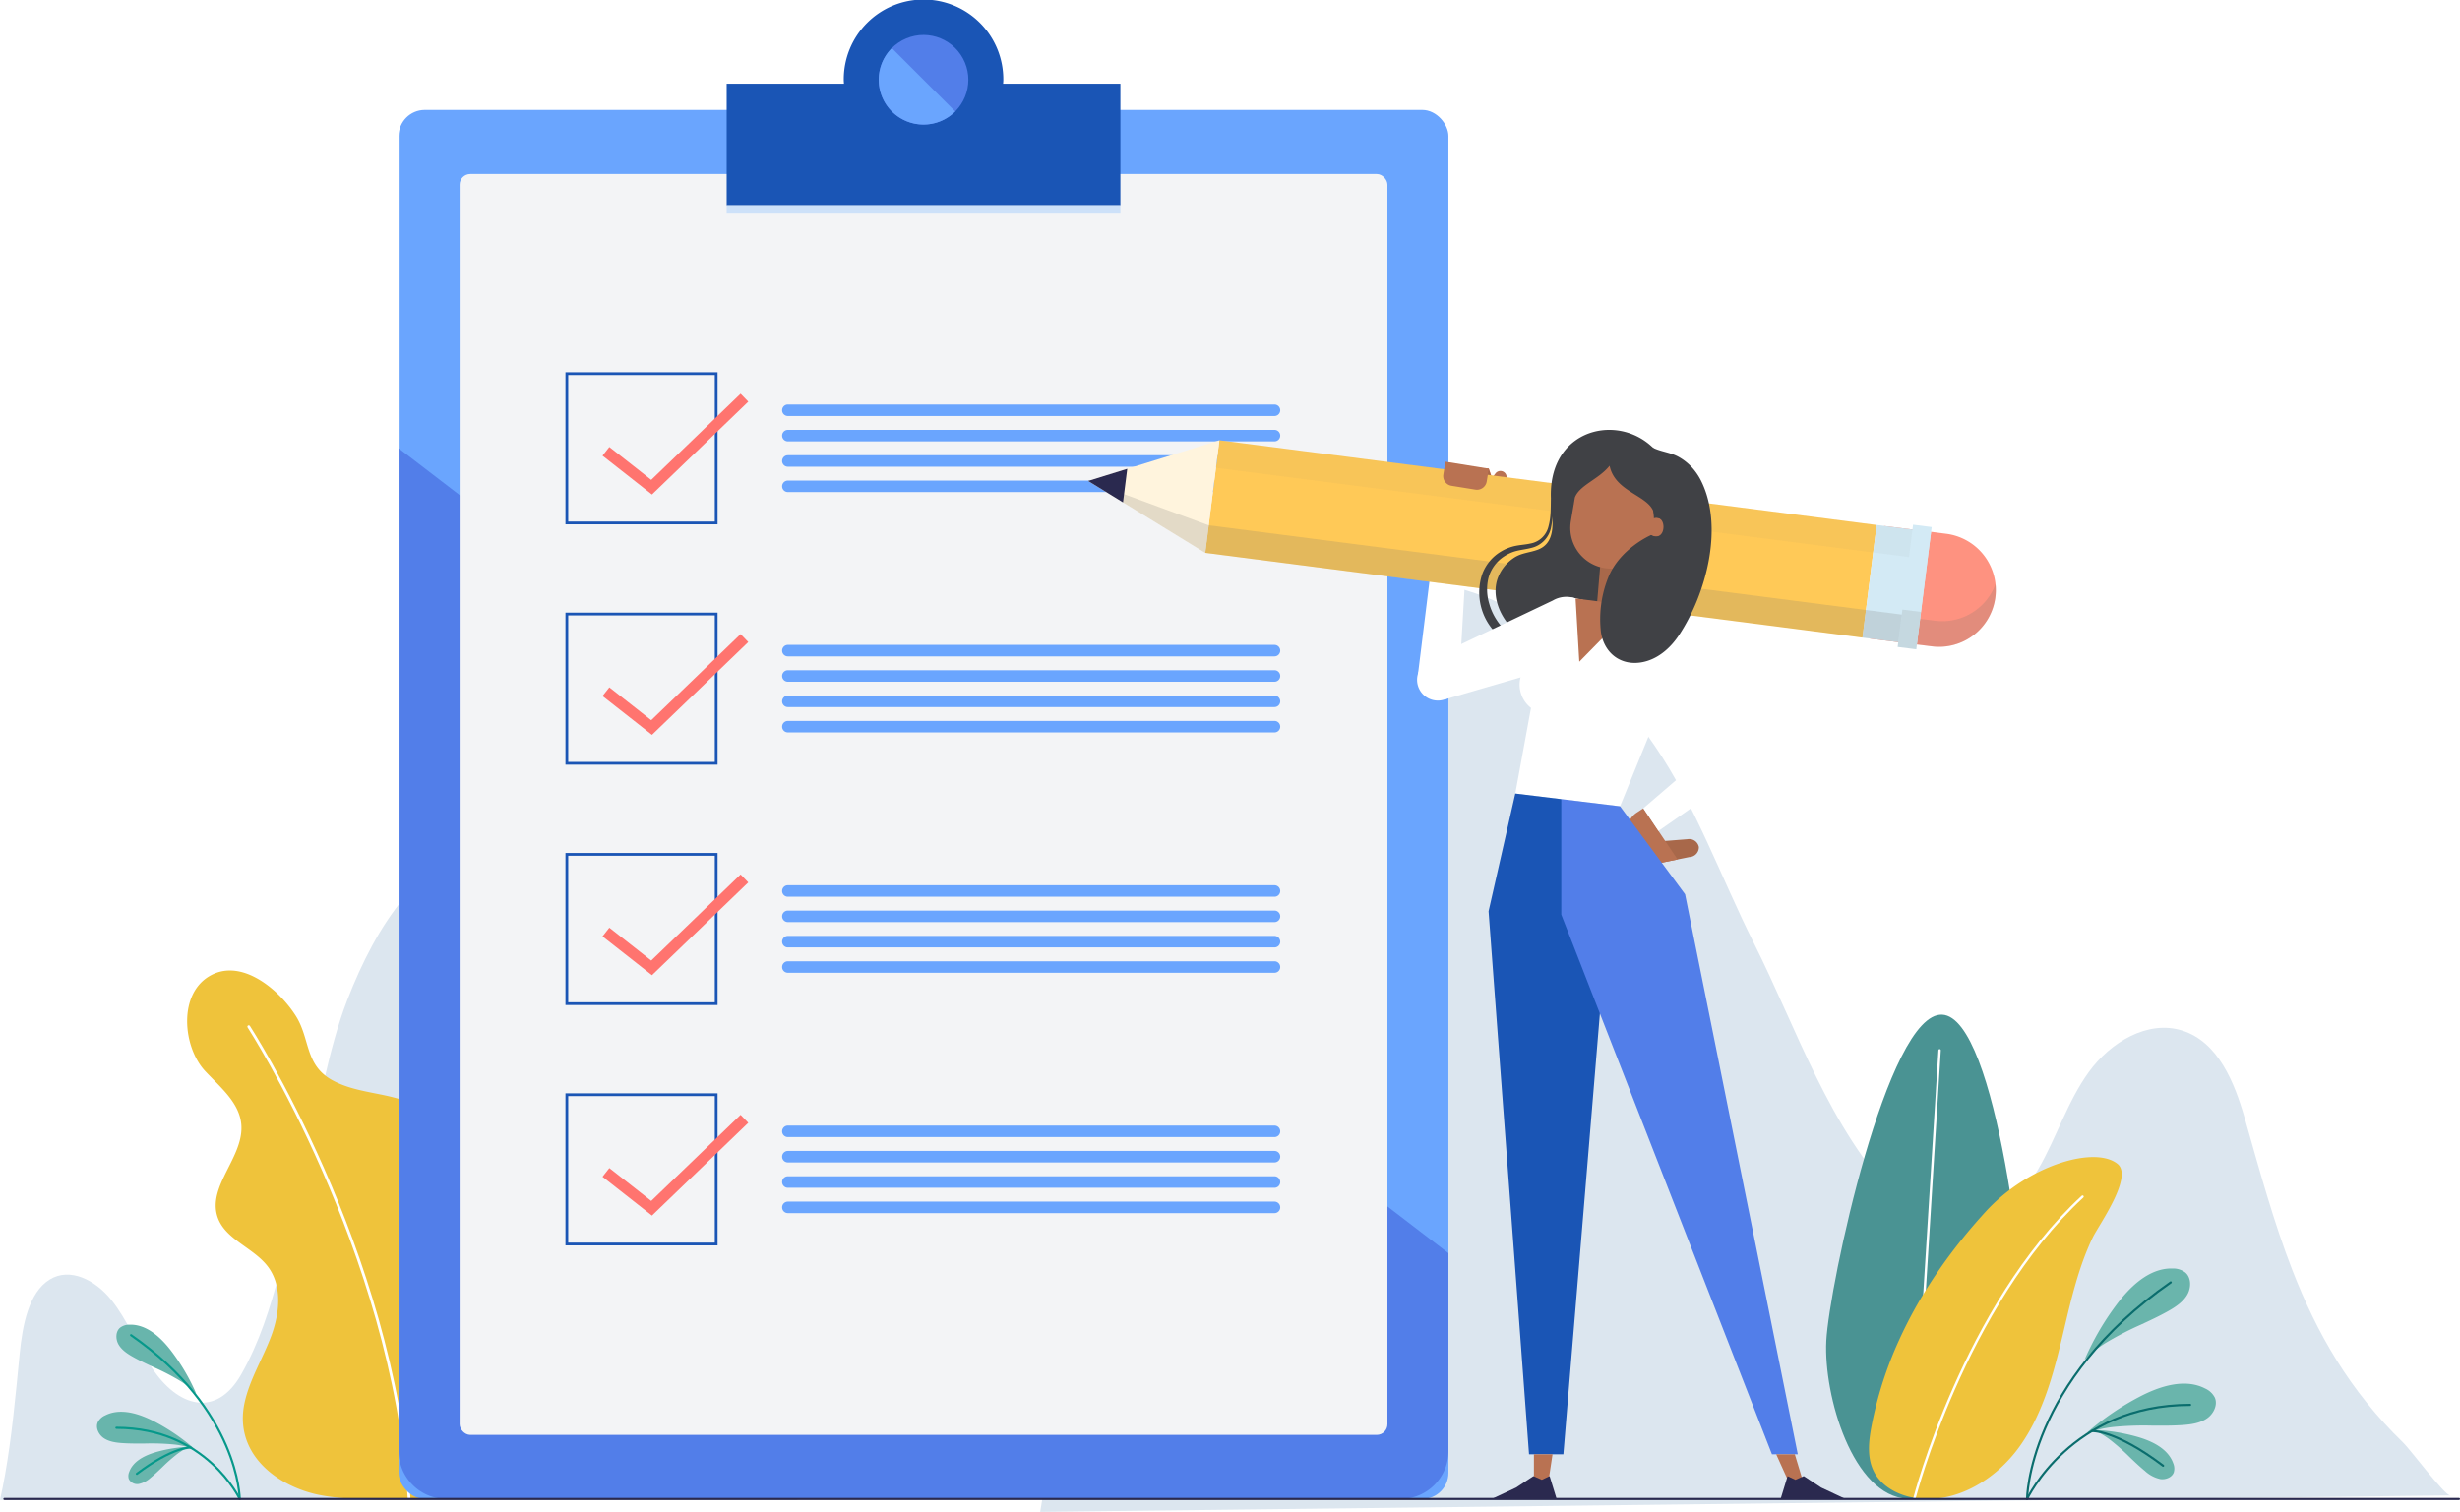 <svg xmlns="http://www.w3.org/2000/svg" xmlns:xlink="http://www.w3.org/1999/xlink" width="889.794" height="547" viewBox="0 0 889.794 547">
  <defs>
    <filter id="Caminho_23935" x="215.933" y="140.466" width="54.727" height="38.446" filterUnits="userSpaceOnUse">
      <feOffset dx="2" dy="2" input="SourceAlpha"/>
      <feGaussianBlur result="blur"/>
      <feFlood flood-color="#f3f4f6"/>
      <feComposite operator="in" in2="blur"/>
      <feComposite in="SourceGraphic"/>
    </filter>
    <filter id="Caminho_23940" x="215.933" y="227.425" width="54.727" height="38.445" filterUnits="userSpaceOnUse">
      <feOffset dx="2" dy="2" input="SourceAlpha"/>
      <feGaussianBlur result="blur-2"/>
      <feFlood flood-color="#f3f4f6"/>
      <feComposite operator="in" in2="blur-2"/>
      <feComposite in="SourceGraphic"/>
    </filter>
    <filter id="Caminho_23945" x="215.933" y="314.384" width="54.727" height="38.445" filterUnits="userSpaceOnUse">
      <feOffset dx="2" dy="2" input="SourceAlpha"/>
      <feGaussianBlur result="blur-3"/>
      <feFlood flood-color="#f3f4f6"/>
      <feComposite operator="in" in2="blur-3"/>
      <feComposite in="SourceGraphic"/>
    </filter>
    <filter id="Caminho_23950" x="215.933" y="401.343" width="54.727" height="38.445" filterUnits="userSpaceOnUse">
      <feOffset dx="2" dy="2" input="SourceAlpha"/>
      <feGaussianBlur result="blur-4"/>
      <feFlood flood-color="#f3f4f6"/>
      <feComposite operator="in" in2="blur-4"/>
      <feComposite in="SourceGraphic"/>
    </filter>
  </defs>
  <g id="Grupo_4904" data-name="Grupo 4904" transform="translate(-7.505 -100.861)">
    <g id="Grupo_4888" data-name="Grupo 4888" transform="translate(383.747 310.831)">
      <path id="Caminho_23912" data-name="Caminho 23912" d="M665.61,465c-6.725-17.273-11.746-35.606-17.233-54.97-3.7-13.05-9.657-27.651-22.58-31.764-12.571-4-26.109,4.291-33.84,14.979s-11.628,23.648-18.243,35.063C561.728,449,540.5,457.67,522.949,439.482,497.884,413.5,486.6,378.088,470.708,346.4c-11.54-23.006-21.2-49.938-35.735-71.141-22.169-32.333-52.568-59.9-92.991-59.9-25.625,3.882-48.2,26.578-63.483,54.941s-24.192,62.094-31.788,95.744c-13.814,61.2-23.936,123.811-34.042,186.346l510.026-5.949c-2.026.024-14.533-16.69-16.928-19.008C686.182,508.485,674.431,487.654,665.61,465Z" transform="translate(-212.669 -215.357)" fill="#dce6ef"/>
      <g id="Grupo_4886" data-name="Grupo 4886" transform="translate(284.269 157.138)">
        <path id="Caminho_23913" data-name="Caminho 23913" d="M439.543,422.713c-1,19.826-22.573,54.488-42.4,53.488s-30.4-37.282-29.4-57.108,22.113-119.041,41.94-118.042S440.542,402.886,439.543,422.713Z" transform="translate(-367.681 -301.044)" fill="#4a9393"/>
        <line id="Linha_1" data-name="Linha 1" x1="9.997" y2="160.67" transform="translate(31.054 12.897)" fill="none" stroke="#fff" stroke-linecap="round" stroke-linejoin="round" stroke-width="0.867"/>
        <path id="Caminho_23914" data-name="Caminho 23914" d="M387.113,395.153a137.808,137.808,0,0,0-10.031,31.166c-1.055,5.5-1.717,11.454.77,16.47,2.718,5.476,8.747,8.669,14.781,9.659,14.737,2.419,29.477-6.607,38.115-18.79s12.379-27.073,15.813-41.607c2.7-11.443,5.359-23.057,10.453-33.721,2.184-4.572,14.975-22.219,8.925-26.8-8.276-6.5-32.232.57-47.583,17.328C405.712,362.667,394.834,378.194,387.113,395.153Z" transform="translate(-360.628 -277.614)" fill="#efc33b"/>
        <path id="Caminho_23915" data-name="Caminho 23915" d="M385.133,445.941s17.794-69.267,60.747-109" transform="translate(-353.128 -271.107)" fill="none" stroke="#fff" stroke-linecap="round" stroke-linejoin="round" stroke-width="0.867"/>
      </g>
      <g id="Grupo_4887" data-name="Grupo 4887" transform="translate(356.957 248.963)">
        <path id="Caminho_23916" data-name="Caminho 23916" d="M455.874,360.493c-1.524,2.731-4.377,4.59-6.969,6.05-3.195,1.8-6.6,3.382-9.886,4.913a113.846,113.846,0,0,0-12.622,6.527,42.583,42.583,0,0,0-7.741,6.167,97.97,97.97,0,0,1,12.27-20.867c6.274-8.075,12.712-12.166,19.146-12.166.149,0,.3,0,.448.007a7.226,7.226,0,0,1,4.6,1.465C457.308,354.466,457.222,358.083,455.874,360.493Z" transform="translate(-397.862 -351.116)" fill="#6ab5ac"/>
        <path id="Caminho_23917" data-name="Caminho 23917" d="M462.768,386.335c-2.545,1.814-5.922,2.274-8.889,2.485-3.657.26-7.409.233-11.036.211a113.231,113.231,0,0,0-14.2.5,42.479,42.479,0,0,0-9.635,2.259,98.065,98.065,0,0,1,20.018-13.609c9.125-4.614,16.7-5.557,22.511-2.8.136.064.268.13.4.2a7.234,7.234,0,0,1,3.536,3.294C466.642,381.5,465.017,384.732,462.768,386.335Z" transform="translate(-397.569 -332.17)" fill="#6ab5ac"/>
        <path id="Caminho_23918" data-name="Caminho 23918" d="M444.68,400.763a11.935,11.935,0,0,1-5.586-2.931c-1.94-1.584-3.794-3.358-5.588-5.069a77.6,77.6,0,0,0-7.3-6.408,29.151,29.151,0,0,0-5.852-3.391,66.881,66.881,0,0,1,16.334,2.613c6.7,1.982,10.908,5.061,12.509,9.156.037.1.073.189.106.286a4.935,4.935,0,0,1,.215,3.3C448.872,400.174,446.548,401.019,444.68,400.763Z" transform="translate(-396.442 -324.558)" fill="#6ab5ac"/>
        <path id="Caminho_23919" data-name="Caminho 23919" d="M407.317,432.229s.2-42.384,51.961-78.368" transform="translate(-407.317 -348.827)" fill="none" stroke="#0a6d6d" stroke-linecap="round" stroke-linejoin="round" stroke-width="0.78"/>
        <path id="Caminho_23920" data-name="Caminho 23920" d="M407.317,412.077s15.894-34.049,58.973-34.049" transform="translate(-407.317 -328.675)" fill="none" stroke="#0a6d6d" stroke-linecap="round" stroke-linejoin="round" stroke-width="0.78"/>
        <path id="Caminho_23921" data-name="Caminho 23921" d="M420.1,383.2s8.342-.611,25.764,12.533" transform="translate(-396.656 -324.37)" fill="none" stroke="#0a6d6d" stroke-linecap="round" stroke-linejoin="round" stroke-width="0.78"/>
      </g>
    </g>
    <g id="Grupo_4890" data-name="Grupo 4890" transform="translate(7.505 406.018)">
      <path id="Caminho_23922" data-name="Caminho 23922" d="M295.969,504.808c-11.966-45.221-24-90.464-38.062-134.26-7.931-24.695-16.681-49.3-28.837-69.052s-28.262-34.333-44.429-34.233c-24.913,4.821-40.983,29.421-51.524,56.663-6.91,17.865-10.26,39.507-15.15,58.386-6.736,26-10.268,54.293-23.206,77.048-9.057,15.929-22.98,11.865-32.364-2.445-5.179-7.9-8.832-17.293-14.629-24.5s-14.942-11.905-22.3-7.363c-7.567,4.671-9.829,16.49-10.847,26.859-1.511,15.388-2.835,29.934-5.313,43.879q-.809,4.553-1.8,9.021Z" transform="translate(-7.505 -267.263)" fill="#dce6ef"/>
      <path id="Caminho_23923" data-name="Caminho 23923" d="M158.215,421.483c-7.475-8.621-16.936-16.061-19.919-26.939-2.18-7.95-.46-16.362.391-24.559s.552-17.264-4.752-23.574c-4.37-5.2-11.273-7.456-17.913-8.885s-13.569-2.329-19.461-5.707c-9.569-5.485-7.662-14.818-12.8-23-5.764-9.184-19.175-20.9-30.669-14.8-12.173,6.459-10.244,26.072-2.147,34.73C56.316,334.49,63.193,340,63.984,347.824c1.19,11.781-12.307,22.386-8.593,33.629,2.742,8.3,13.209,11.159,18.377,18.212,5.115,6.98,4.084,16.758,1.073,24.869s-7.754,15.61-9.626,24.055c-3.833,17.284,9.729,29.226,25.179,33.081,14.2,3.539,44.823,1.869,44.823,1.869,10.928-3.822,23.044-13.422,29.052-23.912a30.408,30.408,0,0,0,1.65-26.4A44.04,44.04,0,0,0,158.215,421.483Z" transform="translate(23.275 -246.362)" fill="#efc33b"/>
      <path id="Caminho_23924" data-name="Caminho 23924" d="M56.568,303.413s52.285,80.763,57.974,170.439" transform="translate(33.407 -237.119)" fill="none" stroke="#fff" stroke-linecap="round" stroke-linejoin="round" stroke-width="1"/>
      <g id="Grupo_4889" data-name="Grupo 4889" transform="translate(35.064 174.114)">
        <path id="Caminho_23925" data-name="Caminho 23925" d="M31.763,363.32a5.464,5.464,0,0,1,3.481-1.108c.114,0,.226-.005.337-.005,4.865,0,9.734,3.092,14.478,9.2a74.081,74.081,0,0,1,9.277,15.779,32.216,32.216,0,0,0-5.854-4.664,86.029,86.029,0,0,0-9.543-4.935c-2.487-1.157-5.06-2.353-7.475-3.714-1.96-1.1-4.119-2.51-5.271-4.575C30.176,367.474,30.11,364.74,31.763,363.32Z" transform="translate(-23.421 -362.207)" fill="#68b5ac"/>
        <path id="Caminho_23926" data-name="Caminho 23926" d="M26.92,383.191a5.467,5.467,0,0,1,2.674-2.49q.149-.077.3-.149c4.4-2.083,10.121-1.37,17.02,2.118a74.175,74.175,0,0,1,15.139,10.292,32.21,32.21,0,0,0-7.286-1.709,85.79,85.79,0,0,0-10.739-.378c-2.742.018-5.579.038-8.344-.158-2.245-.16-4.8-.508-6.721-1.88C27.265,387.625,26.036,385.182,26.92,383.191Z" transform="translate(-26.625 -347.882)" fill="#68b5ac"/>
        <path id="Caminho_23927" data-name="Caminho 23927" d="M32.963,397.9a3.736,3.736,0,0,1,.163-2.49c.026-.073.051-.145.081-.216,1.21-3.1,4.39-5.425,9.457-6.923a50.609,50.609,0,0,1,12.353-1.977,21.907,21.907,0,0,0-4.425,2.564,58.987,58.987,0,0,0-5.518,4.845c-1.355,1.295-2.756,2.633-4.225,3.833a9.014,9.014,0,0,1-4.222,2.215A3.393,3.393,0,0,1,32.963,397.9Z" transform="translate(-21.462 -342.126)" fill="#68b5ac"/>
        <path id="Caminho_23928" data-name="Caminho 23928" d="M72.649,423.539s-.154-32.049-39.289-59.256" transform="translate(-21.01 -360.476)" fill="none" stroke="#06988a" stroke-linecap="round" stroke-linejoin="round" stroke-width="0.78"/>
        <path id="Caminho_23929" data-name="Caminho 23929" d="M75.06,408.3s-12.019-25.746-44.592-25.746" transform="translate(-23.421 -345.239)" fill="none" stroke="#06988a" stroke-linecap="round" stroke-linejoin="round" stroke-width="0.78"/>
        <path id="Caminho_23930" data-name="Caminho 23930" d="M53.975,386.464s-6.308-.46-19.481,9.477" transform="translate(-20.064 -341.983)" fill="none" stroke="#06988a" stroke-linecap="round" stroke-linejoin="round" stroke-width="0.78"/>
      </g>
    </g>
    <g id="Grupo_4892" data-name="Grupo 4892" transform="translate(151.694 100.861)">
      <rect id="Retângulo_1044" data-name="Retângulo 1044" width="379.715" height="502.565" rx="9.449" transform="translate(0 39.77)" fill="#6aa5fe"/>
      <path id="Caminho_23931" data-name="Caminho 23931" d="M86.131,189.31v362.8a17.327,17.327,0,0,0,17.328,17.328H448.518a17.328,17.328,0,0,0,17.328-17.328v-71.6Z" transform="translate(-86.131 -27.107)" fill="#527ee9"/>
      <rect id="Retângulo_1045" data-name="Retângulo 1045" width="335.591" height="456.189" rx="3.862" transform="translate(22.062 62.958)" fill="#f3f4f6"/>
      <g id="Grupo_4891" data-name="Grupo 4891" transform="translate(118.649)">
        <path id="Caminho_23932" data-name="Caminho 23932" d="M250.823,131.14c.024-.473.072-.941.072-1.421a28.857,28.857,0,1,0-57.713,0c0,.48.05.948.072,1.421H150.83V175.13H293.246V131.14Z" transform="translate(-150.83 -100.861)" fill="#1a55b5"/>
        <circle id="Elipse_149" data-name="Elipse 149" cx="16.205" cy="16.205" r="16.205" transform="translate(50.017 20.135) rotate(-22.628)" fill="#527ee9"/>
        <path id="Caminho_23934" data-name="Caminho 23934" d="M185.57,110.349a16.2,16.2,0,0,0,22.916,22.916Z" transform="translate(-125.819 -92.949)" fill="#6aa5fe"/>
        <rect id="Retângulo_1046" data-name="Retângulo 1046" width="142.416" height="3.03" transform="translate(0 74.269)" fill="#cde1f9" style="mix-blend-mode: multiply;isolation: isolate"/>
      </g>
    </g>
    <g id="Grupo_4901" data-name="Grupo 4901" transform="translate(212.535 236.054)">
      <g id="Grupo_4894" data-name="Grupo 4894">
        <rect id="Retângulo_1047" data-name="Retângulo 1047" width="54.016" height="54.015" fill="none" stroke="#1a55b5" stroke-miterlimit="10" stroke-width="1"/>
        <g transform="matrix(1, 0, 0, 1, -205.03, -135.19)" filter="url(#Caminho_23935)">
          <path id="Caminho_23935-2" data-name="Caminho 23935" d="M125.926,197.631,142.445,210.6l33.585-32.357" transform="translate(91.24 -36.34)" fill="none" stroke="#ff746f" stroke-miterlimit="10" stroke-width="4"/>
        </g>
        <g id="Grupo_4893" data-name="Grupo 4893" transform="translate(77.865 11.175)">
          <path id="Caminho_23936" data-name="Caminho 23936" d="M339.855,184.832H163.845a2.079,2.079,0,0,1-2.078-2.08h0a2.077,2.077,0,0,1,2.078-2.078h176.01a2.078,2.078,0,0,1,2.08,2.078h0A2.079,2.079,0,0,1,339.855,184.832Z" transform="translate(-161.767 -180.675)" fill="#6aa5fe"/>
          <path id="Caminho_23937" data-name="Caminho 23937" d="M339.855,189.832H163.845a2.079,2.079,0,0,1-2.078-2.08h0a2.077,2.077,0,0,1,2.078-2.078h176.01a2.078,2.078,0,0,1,2.08,2.078h0A2.079,2.079,0,0,1,339.855,189.832Z" transform="translate(-161.767 -176.506)" fill="#6aa5fe"/>
          <path id="Caminho_23938" data-name="Caminho 23938" d="M339.855,194.832H163.845a2.077,2.077,0,0,1-2.078-2.078h0a2.078,2.078,0,0,1,2.078-2.08h176.01a2.078,2.078,0,0,1,2.08,2.08h0A2.078,2.078,0,0,1,339.855,194.832Z" transform="translate(-161.767 -172.336)" fill="#6aa5fe"/>
          <path id="Caminho_23939" data-name="Caminho 23939" d="M339.855,199.834H163.845a2.079,2.079,0,0,1-2.078-2.08h0a2.079,2.079,0,0,1,2.078-2.08h176.01a2.079,2.079,0,0,1,2.08,2.08h0A2.079,2.079,0,0,1,339.855,199.834Z" transform="translate(-161.767 -168.167)" fill="#6aa5fe"/>
        </g>
      </g>
      <g id="Grupo_4896" data-name="Grupo 4896" transform="translate(0 86.958)">
        <rect id="Retângulo_1048" data-name="Retângulo 1048" width="54.016" height="54.016" fill="none" stroke="#1a55b5" stroke-miterlimit="10" stroke-width="1"/>
        <g transform="matrix(1, 0, 0, 1, -205.03, -222.15)" filter="url(#Caminho_23940)">
          <path id="Caminho_23940-2" data-name="Caminho 23940" d="M125.926,245.05l16.519,12.969,33.585-32.357" transform="translate(91.24 3.2)" fill="none" stroke="#ff746f" stroke-miterlimit="10" stroke-width="4"/>
        </g>
        <g id="Grupo_4895" data-name="Grupo 4895" transform="translate(77.865 11.174)">
          <path id="Caminho_23941" data-name="Caminho 23941" d="M339.855,232.25H163.845a2.077,2.077,0,0,1-2.078-2.078h0a2.079,2.079,0,0,1,2.078-2.08h176.01a2.079,2.079,0,0,1,2.08,2.08h0A2.078,2.078,0,0,1,339.855,232.25Z" transform="translate(-161.767 -228.093)" fill="#6aa5fe"/>
          <path id="Caminho_23942" data-name="Caminho 23942" d="M339.855,237.252H163.845a2.079,2.079,0,0,1-2.078-2.08h0a2.079,2.079,0,0,1,2.078-2.08h176.01a2.079,2.079,0,0,1,2.08,2.08h0A2.079,2.079,0,0,1,339.855,237.252Z" transform="translate(-161.767 -223.924)" fill="#6aa5fe"/>
          <path id="Caminho_23943" data-name="Caminho 23943" d="M339.855,242.252H163.845a2.079,2.079,0,0,1-2.078-2.08h0a2.079,2.079,0,0,1,2.078-2.08h176.01a2.079,2.079,0,0,1,2.08,2.08h0A2.079,2.079,0,0,1,339.855,242.252Z" transform="translate(-161.767 -219.754)" fill="#6aa5fe"/>
          <path id="Caminho_23944" data-name="Caminho 23944" d="M339.855,247.251H163.845a2.078,2.078,0,0,1-2.078-2.08h0a2.077,2.077,0,0,1,2.078-2.078h176.01a2.078,2.078,0,0,1,2.08,2.078h0A2.078,2.078,0,0,1,339.855,247.251Z" transform="translate(-161.767 -215.584)" fill="#6aa5fe"/>
        </g>
      </g>
      <g id="Grupo_4898" data-name="Grupo 4898" transform="translate(0 173.917)">
        <rect id="Retângulo_1049" data-name="Retângulo 1049" width="54.016" height="54.016" fill="none" stroke="#1a55b5" stroke-miterlimit="10" stroke-width="1"/>
        <g transform="matrix(1, 0, 0, 1, -205.03, -309.11)" filter="url(#Caminho_23945)">
          <path id="Caminho_23945-2" data-name="Caminho 23945" d="M125.926,292.468l16.519,12.969,33.585-32.357" transform="translate(91.24 42.74)" fill="none" stroke="#ff746f" stroke-miterlimit="10" stroke-width="4"/>
        </g>
        <g id="Grupo_4897" data-name="Grupo 4897" transform="translate(77.865 11.174)">
          <path id="Caminho_23946" data-name="Caminho 23946" d="M339.855,279.67H163.845a2.079,2.079,0,0,1-2.078-2.08h0a2.079,2.079,0,0,1,2.078-2.08h176.01a2.079,2.079,0,0,1,2.08,2.08h0A2.079,2.079,0,0,1,339.855,279.67Z" transform="translate(-161.767 -275.511)" fill="#6aa5fe"/>
          <path id="Caminho_23947" data-name="Caminho 23947" d="M339.855,284.669H163.845a2.079,2.079,0,0,1-2.078-2.08h0a2.077,2.077,0,0,1,2.078-2.078h176.01a2.078,2.078,0,0,1,2.08,2.078h0A2.079,2.079,0,0,1,339.855,284.669Z" transform="translate(-161.767 -271.341)" fill="#6aa5fe"/>
          <path id="Caminho_23948" data-name="Caminho 23948" d="M339.855,289.669H163.845a2.077,2.077,0,0,1-2.078-2.078h0a2.079,2.079,0,0,1,2.078-2.08h176.01a2.079,2.079,0,0,1,2.08,2.08h0A2.078,2.078,0,0,1,339.855,289.669Z" transform="translate(-161.767 -267.172)" fill="#6aa5fe"/>
          <path id="Caminho_23949" data-name="Caminho 23949" d="M339.855,294.669H163.845a2.077,2.077,0,0,1-2.078-2.078h0a2.079,2.079,0,0,1,2.078-2.08h176.01a2.079,2.079,0,0,1,2.08,2.08h0A2.078,2.078,0,0,1,339.855,294.669Z" transform="translate(-161.767 -263.002)" fill="#6aa5fe"/>
        </g>
      </g>
      <g id="Grupo_4900" data-name="Grupo 4900" transform="translate(0 260.876)">
        <rect id="Retângulo_1050" data-name="Retângulo 1050" width="54.016" height="54.016" fill="none" stroke="#1a55b5" stroke-miterlimit="10" stroke-width="1"/>
        <g transform="matrix(1, 0, 0, 1, -205.03, -396.07)" filter="url(#Caminho_23950)">
          <path id="Caminho_23950-2" data-name="Caminho 23950" d="M125.926,339.887l16.519,12.969L176.03,320.5" transform="translate(91.24 82.29)" fill="none" stroke="#ff746f" stroke-miterlimit="10" stroke-width="4"/>
        </g>
        <g id="Grupo_4899" data-name="Grupo 4899" transform="translate(77.865 11.174)">
          <path id="Caminho_23951" data-name="Caminho 23951" d="M339.855,327.087H163.845a2.077,2.077,0,0,1-2.078-2.078h0a2.079,2.079,0,0,1,2.078-2.08h176.01a2.079,2.079,0,0,1,2.08,2.08h0A2.078,2.078,0,0,1,339.855,327.087Z" transform="translate(-161.767 -322.93)" fill="#6aa5fe"/>
          <path id="Caminho_23952" data-name="Caminho 23952" d="M339.855,332.089H163.845a2.079,2.079,0,0,1-2.078-2.08h0a2.079,2.079,0,0,1,2.078-2.08h176.01a2.079,2.079,0,0,1,2.08,2.08h0A2.079,2.079,0,0,1,339.855,332.089Z" transform="translate(-161.767 -318.761)" fill="#6aa5fe"/>
          <path id="Caminho_23953" data-name="Caminho 23953" d="M339.855,337.089H163.845a2.079,2.079,0,0,1-2.078-2.08h0a2.079,2.079,0,0,1,2.078-2.08h176.01a2.079,2.079,0,0,1,2.08,2.08h0A2.079,2.079,0,0,1,339.855,337.089Z" transform="translate(-161.767 -314.591)" fill="#6aa5fe"/>
          <path id="Caminho_23954" data-name="Caminho 23954" d="M339.855,342.088H163.845a2.079,2.079,0,0,1-2.078-2.08h0a2.077,2.077,0,0,1,2.078-2.078h176.01a2.078,2.078,0,0,1,2.08,2.078h0A2.079,2.079,0,0,1,339.855,342.088Z" transform="translate(-161.767 -310.421)" fill="#6aa5fe"/>
        </g>
      </g>
    </g>
    <g id="Grupo_4903" data-name="Grupo 4903" transform="translate(401.092 256.397)">
      <path id="Caminho_23955" data-name="Caminho 23955" d="M310.024,205.722c-1.122.858-11.3,6.87-11.3,6.87l-7.224-9.25,2.149-10.547,15.549.97,2.721,7.873C312.564,203.507,311.412,204.662,310.024,205.722Z" transform="translate(-164.282 -179.737)" fill="#fe9280"/>
      <path id="Caminho_23956" data-name="Caminho 23956" d="M307.527,193.705l2.346,6.9-7.172,2.888a6.58,6.58,0,0,1-9.151-6.833l.464-3.792Z" transform="translate(-162.613 -179.677)" fill="#a8684a"/>
      <path id="Caminho_23957" data-name="Caminho 23957" d="M299.229,202.166l6.219.906,3.406-5.835a2.256,2.256,0,0,0-.7-3.11h0a2.255,2.255,0,0,0-3.112.7Z" transform="translate(-157.836 -178.918)" fill="#b97252"/>
      <path id="Caminho_23958" data-name="Caminho 23958" d="M304.576,211.954l-12.819,3.24-4.585,37.118,15.006.612Z" transform="translate(-167.889 -163.761)" fill="#fff"/>
      <g id="Grupo_4902" data-name="Grupo 4902" transform="translate(0 3.755)">
        <path id="Caminho_23959" data-name="Caminho 23959" d="M398.752,248.19l-22.408-2.82,5.129-40.737,22.408,2.82a20.53,20.53,0,0,1,17.8,22.932h0A20.53,20.53,0,0,1,398.752,248.19Z" transform="translate(-93.533 -173.622)" fill="#fe9280"/>
        <path id="Caminho_23960" data-name="Caminho 23960" d="M399.92,229.34l-22.408-2.82-1.168,9.279,22.408,2.82a20.519,20.519,0,0,0,22.98-22.511A20.531,20.531,0,0,1,399.92,229.34Z" transform="translate(-93.533 -164.052)" fill="#777470" opacity="0.2" style="mix-blend-mode: multiply;isolation: isolate"/>
        <path id="Caminho_23961" data-name="Caminho 23961" d="M482.952,259.126,245.222,228.46l5.128-40.738,237.73,30.666Z" transform="translate(-202.87 -187.722)" fill="#ffc957"/>
        <path id="Caminho_23962" data-name="Caminho 23962" d="M222.128,202.437,264.48,228.46l5.128-40.738Z" transform="translate(-222.128 -187.722)" fill="#fff4dd"/>
        <path id="Caminho_23963" data-name="Caminho 23963" d="M222.128,195.746l42.352,26.024,1.254-9.964Z" transform="translate(-222.128 -181.032)" fill="#777470" opacity="0.2" style="mix-blend-mode: multiply;isolation: isolate"/>
        <path id="Caminho_23964" data-name="Caminho 23964" d="M236.269,193.357l-14.141,4.382,12.614,7.751Z" transform="translate(-222.128 -183.024)" fill="#2a294f"/>
        <rect id="Retângulo_1051" data-name="Retângulo 1051" width="19.833" height="41.059" transform="translate(285.211 30.666) rotate(7.175)" fill="#d3eaf5"/>
        <rect id="Retângulo_1052" data-name="Retângulo 1052" width="6.78" height="44.575" transform="translate(298.38 30.552) rotate(7.175)" fill="#d3eaf5"/>
        <path id="Caminho_23965" data-name="Caminho 23965" d="M495.9,246.763l-250.68-32.3,1.254-9.964,250.68,32.3Z" transform="translate(-202.87 -173.73)" fill="#777470" opacity="0.2" style="mix-blend-mode: multiply;isolation: isolate"/>
        <path id="Caminho_23966" data-name="Caminho 23966" d="M498.015,229.982l-250.68-32.3,1.254-9.964,250.68,32.3Z" transform="translate(-201.108 -187.722)" fill="#777470" opacity="0.05" style="mix-blend-mode: multiply;isolation: isolate"/>
        <rect id="Retângulo_1053" data-name="Retângulo 1053" width="6.78" height="13.625" transform="translate(294.514 61.259) rotate(7.175)" fill="#777470" opacity="0.15" style="mix-blend-mode: multiply;isolation: isolate"/>
      </g>
      <path id="Caminho_23967" data-name="Caminho 23967" d="M332.325,276l3.378-8.681,11.317-.884a3.553,3.553,0,0,1,4.119,2.822h0a3.551,3.551,0,0,1-3.422,3.635Z" transform="translate(-130.238 -118.351)" fill="#a8684a"/>
      <path id="Caminho_23968" data-name="Caminho 23968" d="M329.717,272.44l5.83,8.637,11.1-2.241-12.368-18.511-2.4,1.579A7.607,7.607,0,0,0,329.717,272.44Z" transform="translate(-133.46 -123.426)" fill="#b97252"/>
      <path id="Caminho_23969" data-name="Caminho 23969" d="M364.982,195.554c-11.528-16.805-40.569-12.322-39.813,14.6,0,.079.009.163.013.242-.07,3.417.042,6.89-.849,10.1a8.192,8.192,0,0,1-6.719,6.316c-1.619.359-3.367.449-5.168.809a16.7,16.7,0,0,0-5.179,1.984,15.831,15.831,0,0,0-7.029,8.555,20.945,20.945,0,0,0,4.957,20.917,17.077,17.077,0,0,0,4.673,3.264,21.669,21.669,0,0,0,5.289,1.478c3.352.732,6.741,1.7,10.2,2.38l.1-.3a105.652,105.652,0,0,0-9.707-4.181,23.072,23.072,0,0,1-4.634-1.821,15.094,15.094,0,0,1-3.681-2.985,21.3,21.3,0,0,1-4.57-8.406,17.713,17.713,0,0,1-.187-9.578,13.445,13.445,0,0,1,5.689-7.546,14.706,14.706,0,0,1,4.484-1.948c1.612-.4,3.369-.57,5.148-1.042a9.447,9.447,0,0,0,7.286-7.658,21.884,21.884,0,0,0,.416-3.754c.314,5.019-.121,10.116-5.283,12.043-2.976,1.113-5.876,1.113-8.641,2.96a15.063,15.063,0,0,0-5.912,7.581c-3.237,9.525,5.2,21.843,15.116,22.9,4.1.435,8.208,1.429,12.267,2.157,1.135.2,17.1,3.475,17.227,3.092l18.467-54.662Z" transform="translate(-157.803 -185.675)" fill="#404145"/>
      <path id="Caminho_23970" data-name="Caminho 23970" d="M337.114,283.256l37.446-26.128-5.227-14.467-37.7,32.395Z" transform="translate(-130.814 -138.156)" fill="#fff"/>
      <path id="Caminho_23971" data-name="Caminho 23971" d="M349.918,253.474a7.509,7.509,0,1,0,3.578-10A7.508,7.508,0,0,0,349.918,253.474Z" transform="translate(-116.171 -138.079)" fill="#fff"/>
      <path id="Caminho_23972" data-name="Caminho 23972" d="M367.7,272.42l10.675-10.563-30.833-34.671a9.657,9.657,0,0,0-14.554-1.113h0c-4.179,4.135-3.726,15.63.959,19.182Z" transform="translate(-132.078 -154.319)" fill="#fff"/>
      <rect id="Retângulo_1054" data-name="Retângulo 1054" width="12.668" height="26.542" transform="translate(196.064 71.248) rotate(-175.159)" fill="#a8684a"/>
      <path id="Caminho_23973" data-name="Caminho 23973" d="M294.013,230.9a7.51,7.51,0,1,0,7.994,6.991A7.509,7.509,0,0,0,294.013,230.9Z" transform="translate(-168.028 -147.973)" fill="#fff"/>
      <path id="Caminho_23974" data-name="Caminho 23974" d="M288.249,242.252l7.605,13.516,46.492-13.523c5.7-1.452,8.788-12.232,6.543-17.666h0a9.658,9.658,0,0,0-13.844-4.629Z" transform="translate(-166.991 -158.217)" fill="#fff"/>
      <path id="Caminho_23975" data-name="Caminho 23975" d="M344.275,294.288l23.53-57.734a8.172,8.172,0,0,0-6.826-10.088L327.2,218.808a8.171,8.171,0,0,0-9.266,7.906l-11.562,62.958Z" transform="translate(-151.877 -158.109)" fill="#fff"/>
      <path id="Caminho_23976" data-name="Caminho 23976" d="M331.445,192.745c-3.9,4.933-10.913,7.011-12.564,11.533l-.352,2.089c0,.1,0,.191,0,.29l-.04-.066-1.069,6.334a14.719,14.719,0,0,0,29.026,4.9l1.2-7.13C346.822,203.44,333.565,202.881,331.445,192.745Z" transform="translate(-142.839 -179.779)" fill="#b97252"/>
      <path id="Caminho_23977" data-name="Caminho 23977" d="M332.342,205.873a3.417,3.417,0,1,0,3.939-2.8A3.416,3.416,0,0,0,332.342,205.873Z" transform="translate(-130.265 -171.207)" fill="#b97252"/>
      <path id="Caminho_23978" data-name="Caminho 23978" d="M327.411,259.443l16.929,41.792L328.164,496.489H315.741L301.105,300.02l9.665-42.6Z" transform="translate(-156.271 -125.853)" fill="#1a55b5"/>
      <path id="Caminho_23979" data-name="Caminho 23979" d="M315.45,258.521v41.792l76.2,195.254h9.345L360.224,292.943l-23.516-31.832Z" transform="translate(-144.31 -124.931)" fill="#527ee9"/>
      <path id="Caminho_23980" data-name="Caminho 23980" d="M315.243,397.976h-5.194V387.782h6.733Z" transform="translate(-148.813 -17.145)" fill="#b97252"/>
      <path id="Caminho_23981" data-name="Caminho 23981" d="M316.816,392.082l3.041,1.334,2.823-1.334,2.534,8.271H301.72l8.832-4.136Z" transform="translate(-155.758 -13.56)" fill="#2a294f"/>
      <path id="Caminho_23982" data-name="Caminho 23982" d="M362.456,397.976h5.194l-3.078-10.194h-6.733Z" transform="translate(-108.963 -17.145)" fill="#b97252"/>
      <path id="Caminho_23983" data-name="Caminho 23983" d="M367.1,392.082l-3.041,1.334-2.823-1.334-2.534,8.271H382.2l-8.832-4.136Z" transform="translate(-108.24 -13.56)" fill="#2a294f"/>
      <path id="Caminho_23984" data-name="Caminho 23984" d="M328.555,240.791a10.663,10.663,0,1,1-10.662-10.664A10.662,10.662,0,0,1,328.555,240.791Z" transform="translate(-151.165 -148.607)" fill="#fff"/>
      <path id="Caminho_23985" data-name="Caminho 23985" d="M318.264,218.929l1.349,22.9L339.4,221.664Z" transform="translate(-141.963 -157.945)" fill="#b97252"/>
      <path id="Caminho_23986" data-name="Caminho 23986" d="M357.3,198.161a19.017,19.017,0,0,0-6.05-5.105c-3.719-1.957-7.922-1.744-11.333-4.684l2.663,26.872c4.895-1.4,4.6,9.144-1.051,6.23,0,0-11.21,4.8-15.465,15.291a40.663,40.663,0,0,0-2.639,19.974c1.366,8.423,8.518,12.787,16.631,10.308,4.845-1.48,8.788-5.142,11.583-9.367,9.809-14.823,16.345-39.168,7.955-55.9A21.434,21.434,0,0,0,357.3,198.161Z" transform="translate(-137.925 -183.425)" fill="#404145"/>
      <path id="Retângulo_1055" data-name="Retângulo 1055" d="M3.564,0h4.7a0,0,0,0,1,0,0V15.893a0,0,0,0,1,0,0h-4.7A3.564,3.564,0,0,1,0,12.329V3.564A3.564,3.564,0,0,1,3.564,0Z" transform="translate(127.909 19.66) rotate(-80.853)" fill="#b97252"/>
    </g>
    <line id="Linha_2" data-name="Linha 2" x2="887.806" transform="translate(9.103 643.191)" fill="none" stroke="#2a294f" stroke-linecap="round" stroke-linejoin="round" stroke-width="0.78"/>
  </g>
</svg>
